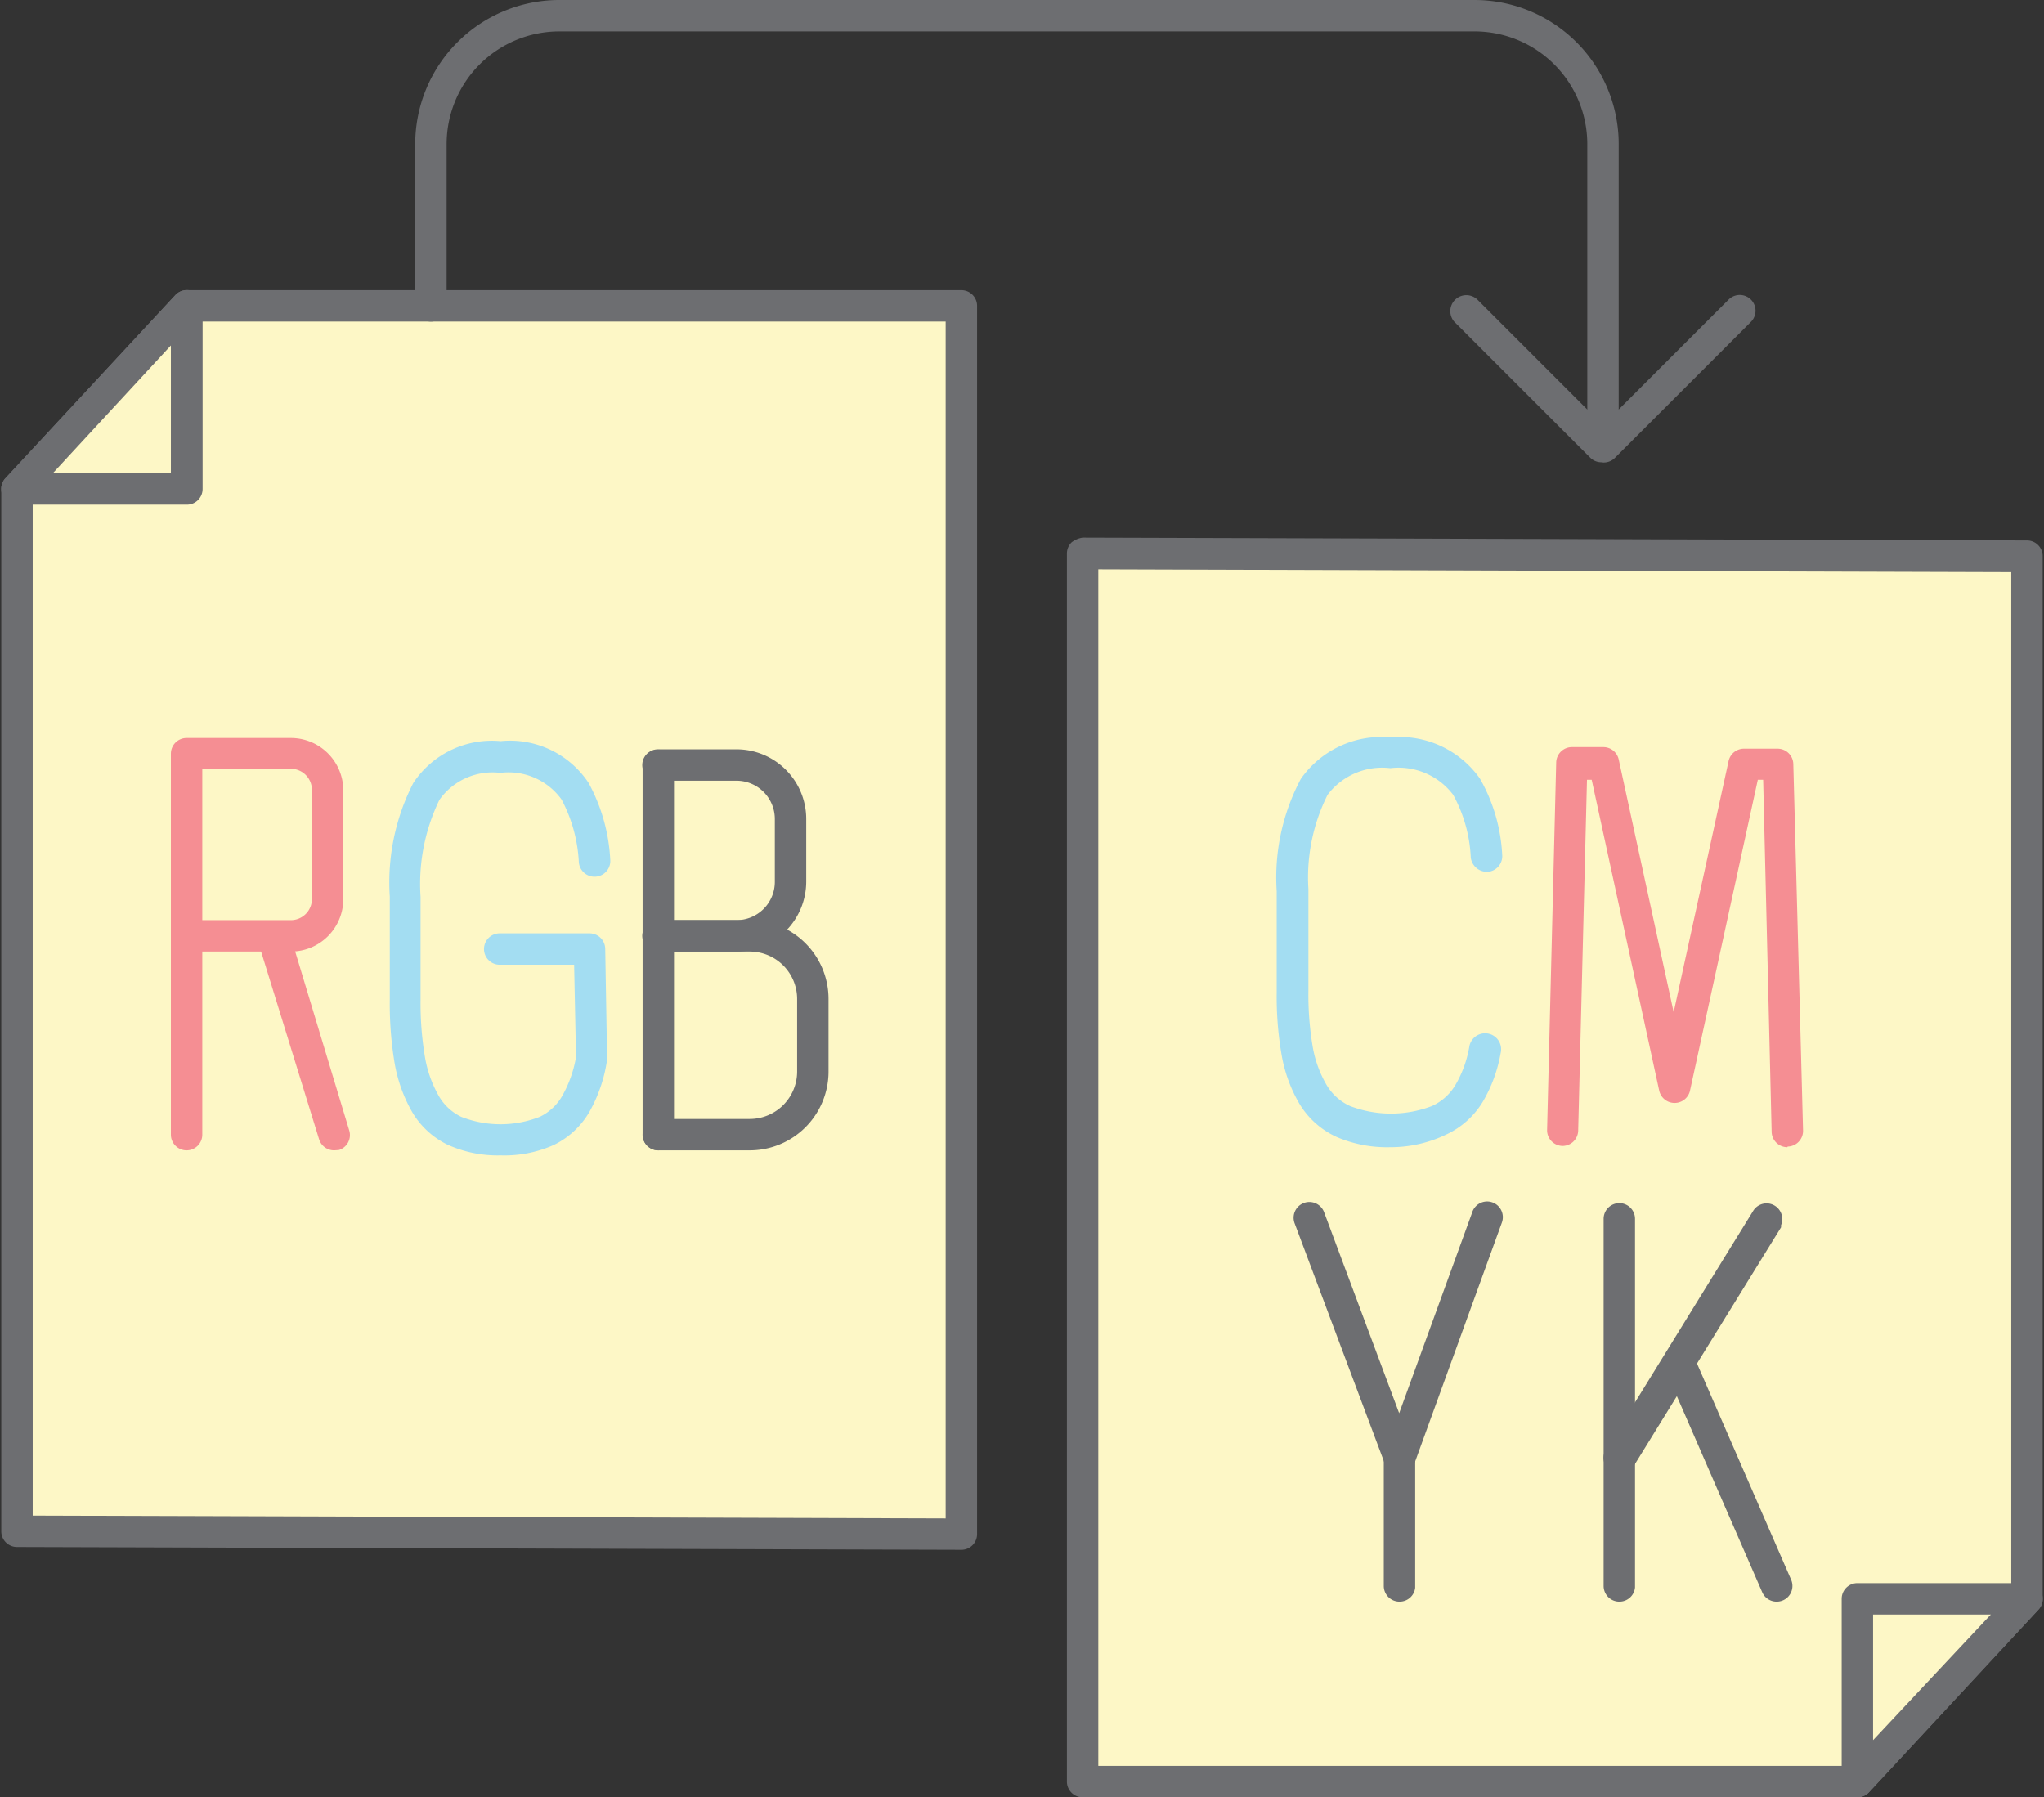 <svg xmlns="http://www.w3.org/2000/svg" viewBox="-0.041 0 65.083 57.231"><rect x="-0.041" y="0" width="65.083" height="57.231" fill="#333333" stroke="none"/><title>Depositphotos_101223040_07</title><g data-name="Layer 2"><g data-name="Layer 1"><g data-name="Layer 2"><path fill="#fdf7c6" d="M.5 15.57l5.4-5.83h24.67v39.11L.5 48.76V15.57z"/><path d="M30.57 49.35L.5 49.26a.5.5 0 0 1-.5-.5V15.57a.5.5 0 0 1 .13-.34L5.54 9.4a.5.5 0 0 1 .37-.16h24.66a.5.5 0 0 1 .5.5v39.11a.5.5 0 0 1-.5.5zM1 48.26l29.07.09V10.24H6.12L1 15.76z" fill="#6d6e71"/><path fill="#fdf7c6" d="M.5 15.57h5.4V9.74L.5 15.57z"/><path d="M5.9 16.07H.5a.5.5 0 0 1-.37-.84L5.54 9.4a.5.5 0 0 1 .87.34v5.82a.5.5 0 0 1-.49.51zm-4.26-1H5.4V11z" fill="#6d6e71"/><path fill="#fdf7c6" d="M64.5 50.91l-5.4 5.82H34.43V17.62l30.07.1v33.19z"/><path d="M59.1 57.23H34.43a.5.5 0 0 1-.5-.5V17.62a.5.5 0 0 1 .15-.35.75.75 0 0 1 .35-.15l30.07.09a.5.5 0 0 1 .5.5v33.2a.5.5 0 0 1-.13.34l-5.4 5.82a.5.5 0 0 1-.37.16zm-24.17-1h24L64 50.71V18.22l-29.07-.09zm29.57-5.32z" fill="#6d6e71"/><path fill="#fdf7c6" d="M64.5 50.91h-5.4v5.82l5.4-5.82z"/><path d="M59.1 57.23a.5.5 0 0 1-.5-.5v-5.82a.5.5 0 0 1 .5-.5h5.4a.5.5 0 0 1 .37.84l-5.4 5.82a.5.5 0 0 1-.37.16zm.5-5.82v4l3.75-4z" fill="#6d6e71"/><path d="M51 14.21a.5.5 0 0 1-.5-.5V4.59A3.59 3.59 0 0 0 46.91 1H17.77a3.59 3.59 0 0 0-3.59 3.59v5.15a.5.5 0 0 1-1 0V4.59A4.59 4.59 0 0 1 17.77 0h29.14a4.59 4.59 0 0 1 4.59 4.59v9.12a.5.5 0 0 1-.5.5z" fill="#6d6e71"/><path d="M50.94 14.72a.5.5 0 0 1-.35-.15l-4.33-4.33a.51.51 0 0 1 .74-.7l4 4 4-4a.5.5 0 0 1 .71.71l-4.33 4.33a.5.5 0 0 1-.44.14z" fill="#6d6e71"/><path d="M44.23 36.53a4.06 4.06 0 0 1-1.72-.33 2.68 2.68 0 0 1-1.18-1.06 4.63 4.63 0 0 1-.56-1.53 10.88 10.88 0 0 1-.16-2v-3.23a6.69 6.69 0 0 1 .77-3.58 3.13 3.13 0 0 1 2.85-1.32 3.13 3.13 0 0 1 2.85 1.31 5.45 5.45 0 0 1 .71 2.42.5.5 0 0 1-.45.55.52.52 0 0 1-.55-.45 4.56 4.56 0 0 0-.56-2 2.18 2.18 0 0 0-2-.85 2.18 2.18 0 0 0-2 .85 5.87 5.87 0 0 0-.61 3v3.24a9.92 9.92 0 0 0 .14 1.8 3.61 3.61 0 0 0 .44 1.2 1.67 1.67 0 0 0 .75.67 3.65 3.65 0 0 0 2.6 0 1.67 1.67 0 0 0 .75-.67 3.61 3.61 0 0 0 .44-1.2.51.51 0 1 1 1 .19 4.63 4.63 0 0 1-.56 1.53A2.68 2.68 0 0 1 46 36.13a4.06 4.06 0 0 1-1.77.4z" fill="#a3ddf2"/><path d="M56.87 36.53a.5.5 0 0 1-.5-.49l-.27-11.21h-.17l-2.16 9.9a.5.5 0 0 1-.49.39.5.5 0 0 1-.49-.39l-2.15-9.9h-.15L50.21 36a.5.5 0 0 1-.5.49.5.5 0 0 1-.49-.51l.29-11.7a.5.5 0 0 1 .5-.49h1a.5.5 0 0 1 .49.39l1.75 8.05 1.75-8a.5.5 0 0 1 .49-.39h1.07a.5.5 0 0 1 .5.49L57.37 36a.5.5 0 0 1-.49.51z" fill="#f58e93"/><path d="M44.52 46.92a.5.5 0 0 1-.47-.32l-2.87-7.65a.5.5 0 0 1 .94-.35l2.39 6.4 2.32-6.38a.5.5 0 1 1 .95.31L45 46.59a.57.57 0 0 1-.48.33z" fill="#6d6e71"/><path d="M44.52 51a.5.5 0 0 1-.5-.5v-4.08a.5.5 0 0 1 1 0v4.14a.5.5 0 0 1-.5.44z" fill="#6d6e71"/><path d="M51.52 51a.5.5 0 0 1-.5-.5V38.81a.5.5 0 1 1 1 0v11.74a.5.5 0 0 1-.5.45z" fill="#6d6e71"/><path d="M51.52 46.92a.5.5 0 0 1-.43-.76l4.69-7.6a.5.5 0 0 1 .89.45v.07l-4.69 7.6a.5.5 0 0 1-.46.24z" fill="#6d6e71"/><path d="M56.53 51a.5.5 0 0 1-.46-.3l-3-6.89a.5.5 0 1 1 .92-.4l3 6.89a.5.5 0 0 1-.46.7z" fill="#6d6e71"/><path d="M5.9 36.63a.5.5 0 0 1-.5-.5V24a.5.5 0 0 1 .5-.5h3.33a1.67 1.67 0 0 1 1.66 1.68v3.46a1.67 1.67 0 0 1-1.66 1.66H6.4v5.83a.5.5 0 0 1-.5.5zm.5-7.33h2.83a.67.67 0 0 0 .66-.68v-3.46a.67.67 0 0 0-.66-.68H6.4z" fill="#f58e93"/><path d="M10.6 36.63a.5.5 0 0 1-.48-.35L8.18 30a.52.52 0 0 1 1-.29l1.9 6.29a.5.5 0 0 1-.33.62z" fill="#f58e93"/><path d="M15.9 36.79a3.86 3.86 0 0 1-1.69-.34 2.65 2.65 0 0 1-1.15-1.08 4.77 4.77 0 0 1-.54-1.54 11.44 11.44 0 0 1-.15-2v-3.28a6.94 6.94 0 0 1 .75-3.62 3 3 0 0 1 2.78-1.33 3 3 0 0 1 2.8 1.33 5.72 5.72 0 0 1 .69 2.44.5.5 0 1 1-1 .09 4.75 4.75 0 0 0-.55-2 2.08 2.08 0 0 0-1.95-.85 2.07 2.07 0 0 0-1.94.86 6.14 6.14 0 0 0-.6 3.09v3.28a10.36 10.36 0 0 0 .14 1.82 3.77 3.77 0 0 0 .43 1.22 1.65 1.65 0 0 0 .72.68 3.42 3.42 0 0 0 2.51 0 1.64 1.64 0 0 0 .72-.68 3.81 3.81 0 0 0 .43-1.22l-.06-2.94h-2.37a.5.5 0 0 1 0-1h2.86a.5.5 0 0 1 .5.49l.06 3.53a4.76 4.76 0 0 1-.55 1.64 2.65 2.65 0 0 1-1.15 1.08 3.85 3.85 0 0 1-1.69.33z" fill="#a3ddf2"/><path d="M20.92 36.63a.5.5 0 0 1-.5-.5V24.37a.5.5 0 0 1 1 0v11.76a.5.5 0 0 1-.5.5z" fill="#6d6e71"/><path d="M23.41 30.3h-2.5a.5.5 0 0 1 0-1h2.5a1.22 1.22 0 0 0 1.22-1.22v-2a1.22 1.22 0 0 0-1.22-1.22h-2.5a.5.5 0 0 1 0-1h2.5a2.22 2.22 0 0 1 2.22 2.22v2a2.23 2.23 0 0 1-2.22 2.22z" fill="#6d6e71"/><path d="M23.82 36.63h-2.9a.5.5 0 1 1 0-1h2.91a1.51 1.51 0 0 0 1.51-1.51v-2.31a1.51 1.51 0 0 0-1.51-1.51h-2.91a.5.5 0 1 1 0-1h2.91a2.51 2.51 0 0 1 2.51 2.51v2.32a2.51 2.51 0 0 1-2.52 2.5z" fill="#6d6e71"/></g></g></g></svg>